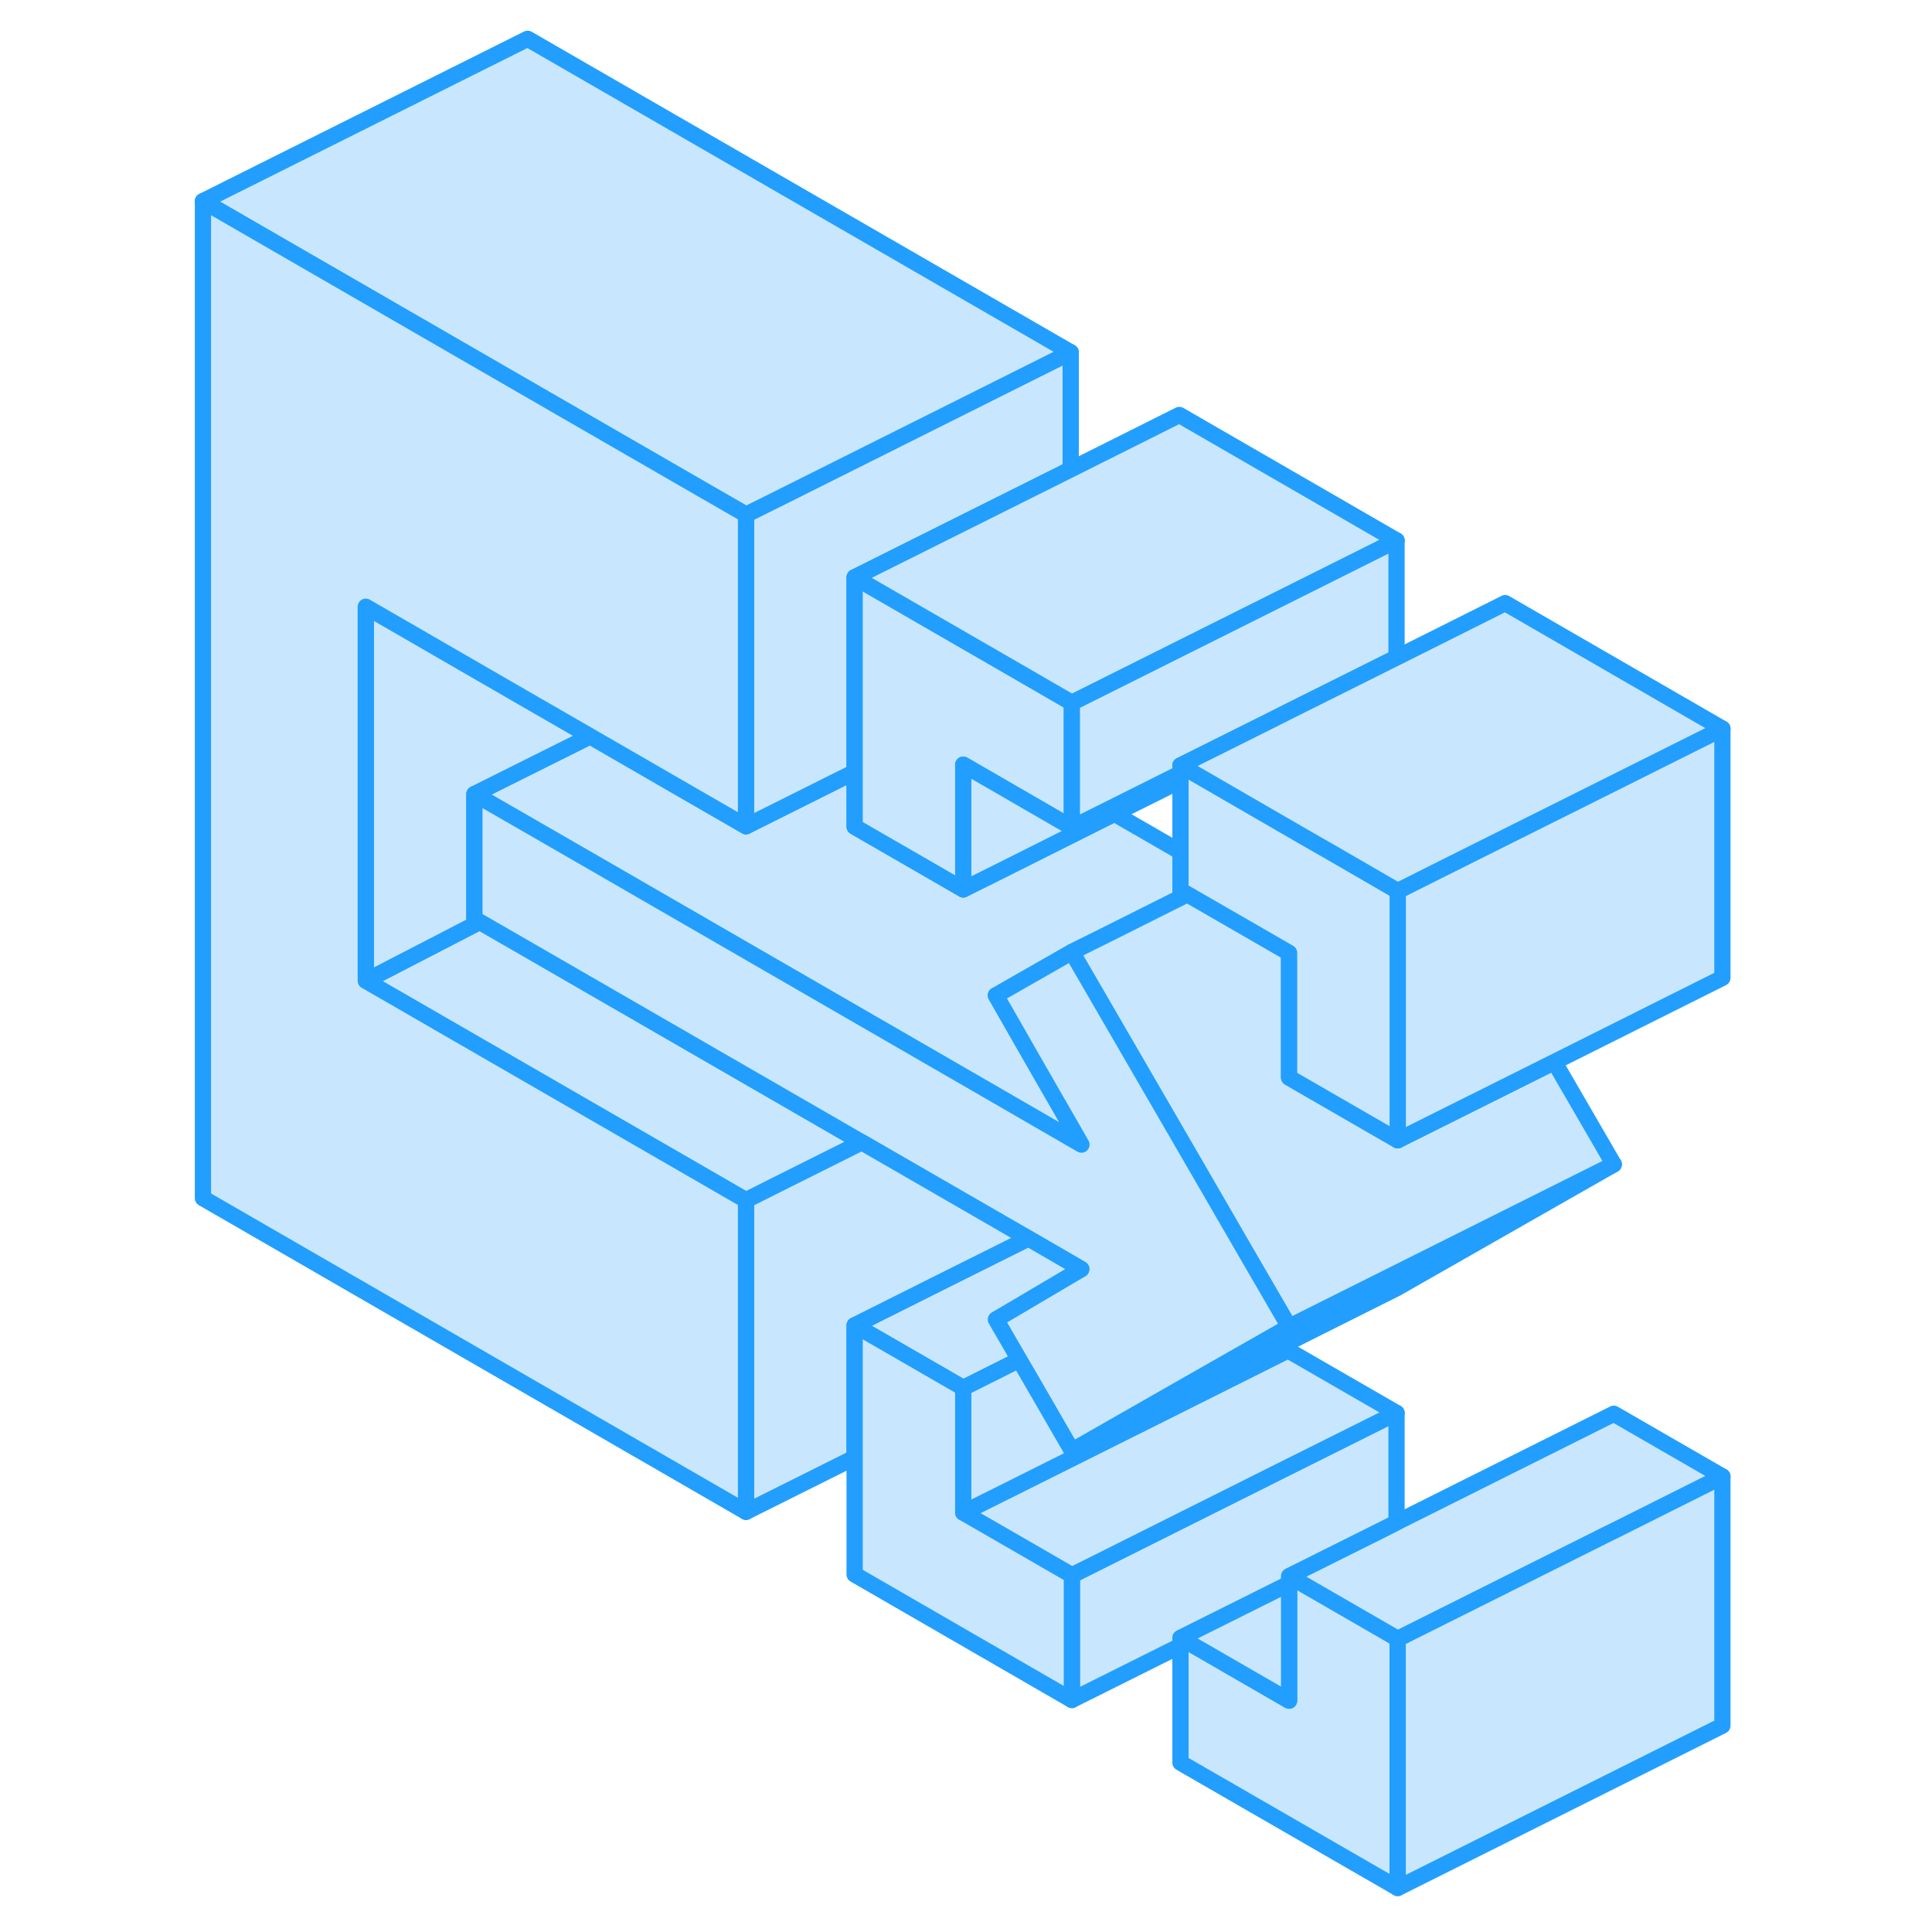 <svg width="48" height="48" viewBox="0 0 98 119" fill="#c8e7ff" xmlns="http://www.w3.org/2000/svg" stroke-width="1px" stroke-linecap="round" stroke-linejoin="round"><path d="M68.83 81.6V81.76L68.9 81.72L68.83 81.6Z" stroke="#229EFF" stroke-linejoin="round"/><path d="M75.591 100.94V116.29L62.211 108.57V100.89L62.651 101.14L68.901 104.75V97.08L69.331 97.33L69.771 97.58L75.591 100.94Z" stroke="#229EFF" stroke-linejoin="round"/><path d="M50.881 61.29L50.841 61.31L53.031 65.14L55.451 69.35L56.111 70.5L55.451 70.12L49.711 66.8L26.061 53.14L22.001 50.8L18.721 48.91L22.001 47.27L25.851 45.35L32.031 48.92L33.071 49.52L35.451 50.89L41.191 48.02L42.141 47.55V50.92L48.831 54.78L51.021 53.69L58.141 50.12L62.211 52.47V54.83L62.641 55.08L57.711 57.55L55.521 58.64L50.881 61.29Z" stroke="#229EFF" stroke-linejoin="round"/><path d="M95.59 90.94V106.29L75.59 116.29V100.94L82.21 97.63L88.47 94.5L88.9 94.29L95.59 90.94Z" stroke="#229EFF" stroke-linejoin="round"/><path d="M95.59 90.94L88.9 94.29L88.47 94.5L82.21 97.63L75.59 100.94L69.77 97.58L69.33 97.33L68.9 97.08L74.65 94.21L75.52 93.77L88.9 87.08L95.59 90.94Z" stroke="#229EFF" stroke-linejoin="round"/><path d="M75.519 87.03V93.77L74.65 94.21L68.9 97.08V97.55L62.209 100.89V101.37L55.52 104.71V97.03L68.389 90.59L75.519 87.03Z" stroke="#229EFF" stroke-linejoin="round"/><path d="M75.52 87.03L68.39 90.59L55.52 97.03L48.83 93.17L62.14 86.52L68.83 83.17L75.52 87.03Z" stroke="#229EFF" stroke-linejoin="round"/><path d="M88.9 71.72L75.519 79.35L68.829 82.7L62.139 86.04L55.52 89.35L62.139 85.57L68.829 81.76L68.9 81.72L88.9 71.72Z" stroke="#229EFF" stroke-linejoin="round"/><path d="M88.9 71.72L68.9 81.72L68.829 81.6L66.079 76.86L63.51 72.42L55.52 58.64L57.709 57.55L62.639 55.08L68.9 58.69V66.37L74.079 69.36L75.59 70.23L85.24 65.41L88.9 71.72Z" stroke="#229EFF" stroke-linejoin="round"/><path d="M95.59 44.88V60.23L85.24 65.41L75.59 70.23V54.88L78.34 53.5L88.47 48.44L95.59 44.88Z" stroke="#229EFF" stroke-linejoin="round"/><path d="M42.579 70.36L37.639 72.83L35.449 73.93L12.029 60.41L19.049 56.78L21.999 58.48L42.579 70.36Z" stroke="#229EFF" stroke-linejoin="round"/><path d="M18.719 48.91V56.59L19.049 56.78L12.029 60.41V37.37L21.999 43.13L25.849 45.35L21.999 47.27L18.719 48.91Z" stroke="#229EFF" stroke-linejoin="round"/><path d="M55.449 21.7V28.91L44.319 34.47L42.139 35.56V47.55L41.189 48.02L35.449 50.89V31.7L37.639 30.61L55.449 21.7Z" stroke="#229EFF" stroke-linejoin="round"/><path d="M55.45 21.7L37.64 30.61L35.45 31.7L32.03 29.73L22 23.94L2 12.39L22 2.39L55.45 21.7Z" stroke="#229EFF" stroke-linejoin="round"/><path d="M68.831 81.6V81.76L62.141 85.57L55.521 89.35L52.711 84.49L52.281 83.76L50.841 81.27L51.541 80.86L55.451 78.55L56.101 78.17L55.451 77.79L52.841 76.28L52.111 75.86L42.581 70.36L22.001 58.48L19.051 56.78L18.721 56.59V48.91L22.001 50.8L26.061 53.14L49.711 66.8L55.451 70.12L56.111 70.5L55.451 69.35L53.031 65.14L50.841 61.31L50.881 61.29L55.521 58.64L63.511 72.42L66.081 76.86L68.831 81.6Z" stroke="#229EFF" stroke-linejoin="round"/><path d="M51.541 80.86L50.841 81.27L52.281 83.76L48.831 85.49L42.141 81.63L47.891 78.75L52.841 76.28L55.451 77.79L56.101 78.17L55.451 78.55L51.541 80.86Z" stroke="#229EFF" stroke-linejoin="round"/><path d="M52.839 76.28L47.889 78.75L42.139 81.63V89.78L35.449 93.12V73.93L37.639 72.83L42.579 70.36L52.109 75.86L52.839 76.28Z" stroke="#229EFF" stroke-linejoin="round"/><path d="M55.521 97.03V104.71L42.141 96.98V81.63L48.831 85.49V93.17L55.521 97.03Z" stroke="#229EFF" stroke-linejoin="round"/><path d="M55.521 43.29V50.97L48.831 47.1V54.78L42.141 50.92V35.56L53.261 41.98L55.521 43.29Z" stroke="#229EFF" stroke-linejoin="round"/><path d="M75.521 33.29L55.521 43.29L53.261 41.98L42.141 35.56L44.321 34.47L55.451 28.91L62.141 25.56L75.521 33.29Z" stroke="#229EFF" stroke-linejoin="round"/><path d="M62.21 47.63V48.09L58.14 50.12L51.02 53.69L48.83 54.78V47.1L55.52 50.97L57.71 49.88L62.21 47.63Z" stroke="#229EFF" stroke-linejoin="round"/><path d="M75.519 33.29V40.5L75.079 40.72L68.829 43.84L67.96 44.28L62.209 47.15V47.63L57.709 49.88L55.52 50.97V43.29L75.519 33.29Z" stroke="#229EFF" stroke-linejoin="round"/><path d="M75.591 54.88V70.23L74.081 69.36L68.901 66.37V58.69L62.641 55.08L62.211 54.83V47.15L62.651 47.4L63.081 47.65L69.771 51.52L71.551 52.54L75.591 54.88Z" stroke="#229EFF" stroke-linejoin="round"/><path d="M95.591 44.88L88.471 48.44L78.341 53.5L75.591 54.88L71.551 52.54L69.771 51.52L63.081 47.65L62.651 47.4L62.211 47.15L67.961 44.28L68.831 43.84L75.081 40.72L75.521 40.5L82.211 37.15L95.591 44.88Z" stroke="#229EFF" stroke-linejoin="round"/><path d="M68.901 97.55V104.75L62.651 101.14L62.211 100.89L68.901 97.55Z" stroke="#229EFF" stroke-linejoin="round"/><path d="M68.83 82.7V83.17L62.14 86.52L48.83 93.17V85.49L52.28 83.76L52.71 84.49L55.52 89.35L62.14 86.04L68.83 82.7Z" stroke="#229EFF" stroke-linejoin="round"/><path d="M12.03 37.37V60.41L35.45 73.93V93.12L2 73.8V12.39L22 23.94L32.03 29.73L35.45 31.7V50.89L33.07 49.52L32.03 48.92L25.85 45.35L22 43.13L12.03 37.37Z" stroke="#229EFF" stroke-linejoin="round"/></svg>